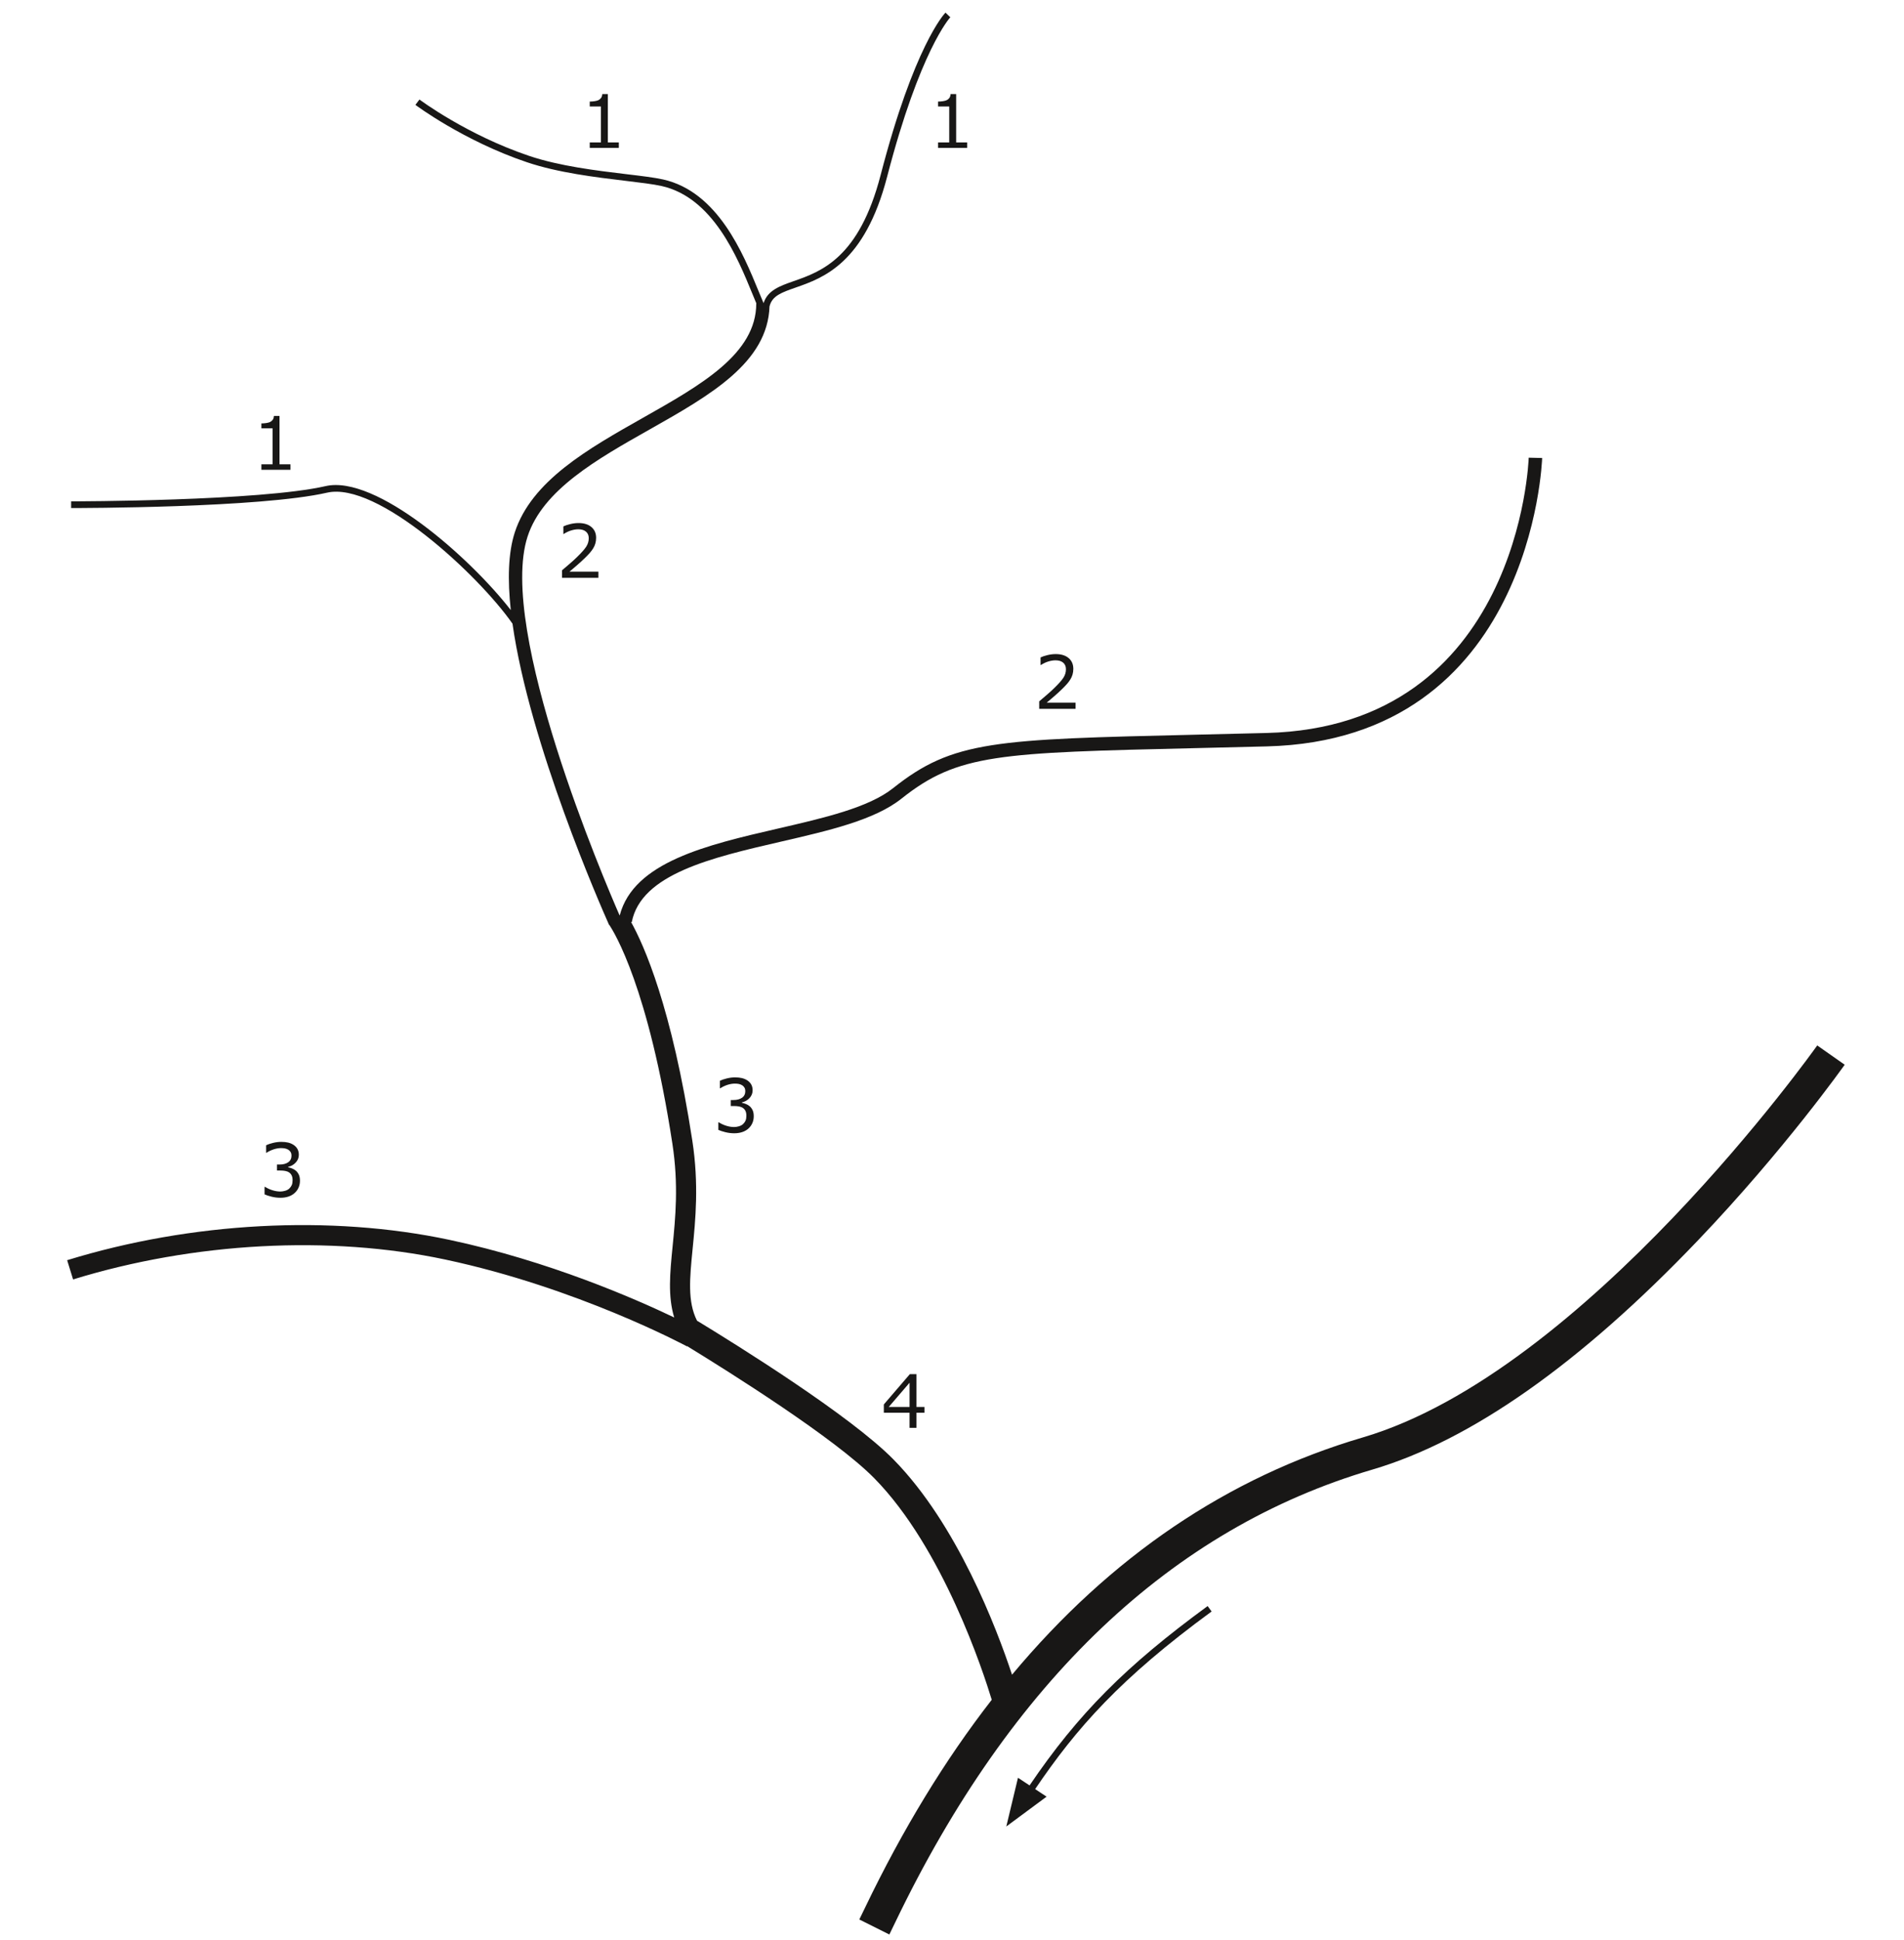 <svg width="378" height="385" viewBox="0 0 378 385" fill="none" xmlns="http://www.w3.org/2000/svg">
<path d="M360.774 207.446C360.318 208.091 314.699 272.253 270.548 285.234C243.764 293.11 220.477 308.891 200.917 332.314C197.876 323.125 190.032 302.466 177.382 289.602C168.796 280.869 146.337 266.901 138.346 262.046L138.364 262.037C136.472 258.269 136.928 253.653 137.506 247.809C138.072 242.103 138.775 235.004 137.45 226.368C133.374 199.782 127.783 187.421 125.284 182.954L125.424 182.982C127.28 173.413 141.368 170.163 154.994 167.019C164.586 164.806 173.644 162.717 178.975 158.471C190.174 149.555 198.326 149.364 237.503 148.448C241.791 148.348 246.449 148.239 251.52 148.108C304.186 146.76 306.146 91.441 306.161 90.883L303.494 90.818C303.48 91.351 301.611 144.162 251.454 145.447C246.384 145.576 241.729 145.685 237.441 145.785C197.522 146.718 189.214 146.913 177.314 156.388C172.456 160.256 163.683 162.28 154.394 164.424C140.32 167.67 125.816 171.049 123.041 181.621L123.007 181.646C120 174.774 98.723 124.999 104.737 106.472C107.744 97.21 118.524 91.12 128.951 85.231C141.029 78.408 152.424 71.946 152.775 60.747L152.787 60.75C153.316 58.686 155.171 58.036 157.978 57.055C163.424 55.151 171.656 52.272 176.123 35.06C182.64 9.954 188.605 3.49 188.665 3.428L187.705 2.503C187.453 2.763 181.468 9.161 174.834 34.726C170.545 51.249 163.027 53.878 157.538 55.798C154.778 56.763 152.395 57.62 151.593 60.151C151.281 59.438 150.943 58.617 150.567 57.701C147.552 50.341 142.507 38.024 131.618 35.606C129.881 35.221 127.324 34.915 124.362 34.561C118.444 33.852 111.079 32.97 105.017 30.922C92.641 26.743 83.365 19.816 83.273 19.747L82.469 20.81C82.562 20.88 92.001 27.934 104.589 32.184C110.783 34.277 118.224 35.168 124.202 35.884C127.128 36.235 129.656 36.538 131.327 36.908C141.535 39.175 146.415 51.088 149.331 58.207C149.631 58.936 149.908 59.614 150.168 60.227H150.139C150.139 70.201 139.208 76.376 127.634 82.914C116.765 89.054 105.525 95.403 102.198 105.65C100.882 109.706 100.755 115.059 101.407 121.06C93.292 110.604 74.633 94.176 64.647 96.46C51.562 99.453 14.919 99.482 14.134 99.482C14.13 99.482 14.124 99.482 14.124 99.482L14.123 100.814C15.686 100.811 51.637 100.803 64.945 97.758C74.884 95.492 94.929 114.006 101.746 123.759C105.13 147.685 119.324 179.947 120.823 183.31L120.814 183.316C120.816 183.319 120.828 183.336 120.847 183.363C120.878 183.431 120.903 183.488 120.92 183.527L120.95 183.513C121.98 185.035 128.74 195.966 133.493 226.972C134.741 235.11 134.093 241.647 133.522 247.416C133.004 252.632 132.571 257.247 133.853 261.431C126.097 257.716 108.974 250.221 89.214 246.022C65.618 241.009 37.959 242.482 13.331 250.061L14.51 253.878C38.505 246.494 65.43 245.056 88.382 249.928C114.641 255.508 136.161 267.044 136.376 267.158L136.404 267.106C144.859 272.278 165.779 285.405 173.574 293.331C187.234 307.224 195.254 331.891 196.89 337.289C187.603 349.232 179.209 362.991 171.736 378.542C171.281 379.487 170.902 380.276 170.598 380.884L176.562 383.862C176.879 383.226 177.274 382.408 177.747 381.421C200.756 333.542 232.611 303.329 272.43 291.619C291.995 285.867 313.747 270.564 337.083 246.139C354.333 228.085 366.109 211.439 366.225 211.274L360.774 207.446Z" fill="#181716"/>
<path d="M204.399 354.282L202.1 352.763L199.781 362.428L207.776 356.514L205.507 355.013C213.688 342.927 222.398 333.04 240.54 319.767L239.751 318.692C223.492 330.589 214.032 340.085 204.399 354.282Z" fill="#181716"/>
<path d="M176.442 279.182L180.574 274.377V279.182H176.442ZM183.531 279.182H181.948V272.675H180.63L175.466 278.683V280.326H180.573V283.325H181.948V280.326H183.531V279.182Z" fill="#181716"/>
<path d="M148.1 219.074C147.804 218.951 147.541 218.872 147.312 218.832V218.733C147.88 218.619 148.373 218.34 148.791 217.901C149.209 217.459 149.417 216.941 149.417 216.351C149.417 215.92 149.329 215.54 149.153 215.214C148.976 214.889 148.716 214.613 148.372 214.384C148.052 214.174 147.694 214.023 147.297 213.926C146.901 213.83 146.442 213.784 145.922 213.784C145.393 213.784 144.845 213.854 144.279 213.994C143.713 214.134 143.261 214.291 142.922 214.457V215.95H142.992C143.447 215.656 143.929 215.427 144.439 215.263C144.95 215.102 145.433 215.021 145.886 215.021C146.182 215.021 146.448 215.045 146.682 215.091C146.916 215.141 147.136 215.224 147.341 215.348C147.536 215.473 147.689 215.632 147.798 215.824C147.909 216.018 147.964 216.242 147.964 216.5C147.964 217.083 147.748 217.525 147.316 217.826C146.884 218.131 146.305 218.279 145.578 218.279H145.077V219.468H145.722C146.076 219.468 146.405 219.496 146.71 219.551C147.016 219.605 147.276 219.706 147.49 219.856C147.706 219.998 147.874 220.194 147.996 220.443C148.117 220.695 148.178 221.01 148.178 221.392C148.178 221.78 148.125 222.097 148.017 222.352C147.91 222.603 147.746 222.836 147.526 223.045C147.317 223.242 147.042 223.388 146.704 223.489C146.364 223.588 146.044 223.637 145.743 223.637C145.233 223.637 144.702 223.549 144.154 223.375C143.605 223.198 143.127 222.977 142.72 222.709H142.614V224.205C142.98 224.371 143.451 224.524 144.025 224.665C144.598 224.805 145.179 224.876 145.771 224.876C146.35 224.876 146.881 224.797 147.365 224.636C147.85 224.477 148.272 224.23 148.629 223.897C148.949 223.595 149.199 223.242 149.375 222.838C149.551 222.432 149.64 221.985 149.64 221.499C149.64 221.01 149.565 220.607 149.417 220.298C149.269 219.989 149.081 219.73 148.852 219.525C148.647 219.347 148.396 219.194 148.1 219.074Z" fill="#181716"/>
<path d="M58.008 231.869C57.712 231.749 57.45 231.669 57.22 231.629V231.531C57.788 231.416 58.282 231.138 58.699 230.696C59.118 230.257 59.326 229.739 59.326 229.149C59.326 228.717 59.238 228.338 59.062 228.012C58.885 227.687 58.624 227.411 58.281 227.182C57.961 226.972 57.603 226.819 57.206 226.724C56.81 226.628 56.351 226.582 55.831 226.582C55.301 226.582 54.753 226.652 54.188 226.792C53.621 226.932 53.169 227.086 52.831 227.253V228.748H52.901C53.356 228.454 53.837 228.225 54.348 228.061C54.859 227.9 55.342 227.816 55.795 227.816C56.091 227.816 56.356 227.843 56.591 227.889C56.824 227.938 57.044 228.022 57.25 228.146C57.444 228.271 57.598 228.43 57.707 228.621C57.818 228.815 57.873 229.04 57.873 229.298C57.873 229.881 57.656 230.323 57.224 230.624C56.792 230.929 56.214 231.077 55.487 231.077H54.985V232.266H55.631C55.984 232.266 56.314 232.294 56.619 232.349C56.924 232.403 57.184 232.504 57.399 232.653C57.615 232.796 57.783 232.992 57.904 233.241C58.026 233.492 58.087 233.808 58.087 234.19C58.087 234.575 58.034 234.894 57.926 235.15C57.819 235.4 57.655 235.631 57.435 235.843C57.226 236.04 56.951 236.186 56.612 236.287C56.272 236.386 55.952 236.435 55.652 236.435C55.142 236.435 54.611 236.347 54.063 236.173C53.513 235.996 53.036 235.775 52.629 235.507H52.523V237.002C52.889 237.169 53.36 237.322 53.933 237.463C54.507 237.603 55.088 237.673 55.68 237.673C56.259 237.673 56.79 237.595 57.274 237.434C57.759 237.275 58.181 237.025 58.538 236.692C58.858 236.392 59.107 236.04 59.283 235.634C59.459 235.23 59.549 234.783 59.549 234.297C59.549 233.805 59.474 233.404 59.326 233.096C59.178 232.787 58.99 232.528 58.761 232.323C58.555 232.142 58.304 231.992 58.008 231.869Z" fill="#181716"/>
<path d="M213.535 139.438H207.798C208.27 139.037 208.779 138.603 209.325 138.133C209.867 137.663 210.395 137.178 210.908 136.677C211.265 136.328 211.57 136.011 211.821 135.725C212.072 135.44 212.29 135.149 212.476 134.853C212.674 134.54 212.829 134.207 212.93 133.856C213.033 133.505 213.085 133.127 213.085 132.722C213.085 131.821 212.774 131.107 212.153 130.58C211.533 130.053 210.675 129.789 209.582 129.789C209.053 129.789 208.505 129.858 207.938 129.997C207.372 130.135 206.92 130.288 206.582 130.455V131.957H206.652C207.135 131.643 207.63 131.408 208.135 131.255C208.642 131.105 209.111 131.027 209.546 131.027C210.201 131.027 210.71 131.183 211.076 131.496C211.44 131.808 211.622 132.242 211.622 132.794C211.622 133.4 211.453 133.964 211.114 134.487C210.775 135.009 210.146 135.713 209.231 136.6C208.797 137.022 208.327 137.451 207.824 137.88C207.319 138.308 206.816 138.738 206.315 139.167V140.661H213.535V139.438Z" fill="#181716"/>
<path d="M118.798 113.437H113.061C113.533 113.036 114.042 112.602 114.586 112.133C115.131 111.662 115.659 111.177 116.169 110.677C116.527 110.328 116.832 110.011 117.083 109.725C117.334 109.44 117.551 109.148 117.738 108.853C117.938 108.54 118.09 108.207 118.192 107.855C118.295 107.505 118.347 107.127 118.347 106.722C118.347 105.821 118.036 105.107 117.415 104.58C116.795 104.052 115.937 103.789 114.844 103.789C114.314 103.789 113.766 103.858 113.2 103.996C112.634 104.135 112.182 104.288 111.843 104.454V105.956H111.914C112.397 105.643 112.892 105.408 113.397 105.256C113.904 105.104 114.373 105.027 114.808 105.027C115.463 105.027 115.972 105.183 116.337 105.496C116.703 105.809 116.885 106.241 116.885 106.794C116.885 107.4 116.716 107.963 116.377 108.486C116.037 109.008 115.409 109.713 114.493 110.6C114.058 111.023 113.589 111.45 113.086 111.879C112.582 112.308 112.08 112.738 111.578 113.167V114.661H118.798V113.437Z" fill="#181716"/>
<path d="M57.667 92.13H55.49V82.532H54.38C54.36 82.842 54.288 83.088 54.161 83.273C54.035 83.457 53.861 83.609 53.641 83.728C53.465 83.822 53.205 83.895 52.861 83.946C52.517 83.995 52.195 84.02 51.895 84.02V84.994H54.115V92.13H51.895V93.216H57.667V92.13Z" fill="#181716"/>
<path d="M192.005 28.264H189.827V18.666H188.717C188.697 18.976 188.625 19.223 188.498 19.406C188.371 19.591 188.198 19.742 187.978 19.862C187.802 19.956 187.542 20.029 187.198 20.08C186.854 20.128 186.531 20.155 186.231 20.155V21.127H188.451V28.264H186.231V29.351H192.005V28.264Z" fill="#181716"/>
<path d="M122.855 28.264H120.678V18.666H119.568C119.548 18.976 119.476 19.223 119.349 19.406C119.223 19.591 119.049 19.742 118.829 19.862C118.653 19.956 118.393 20.029 118.049 20.08C117.705 20.128 117.383 20.155 117.083 20.155V21.127H119.303V28.264H117.083V29.351H122.855V28.264Z" fill="#181716"/>
</svg>
